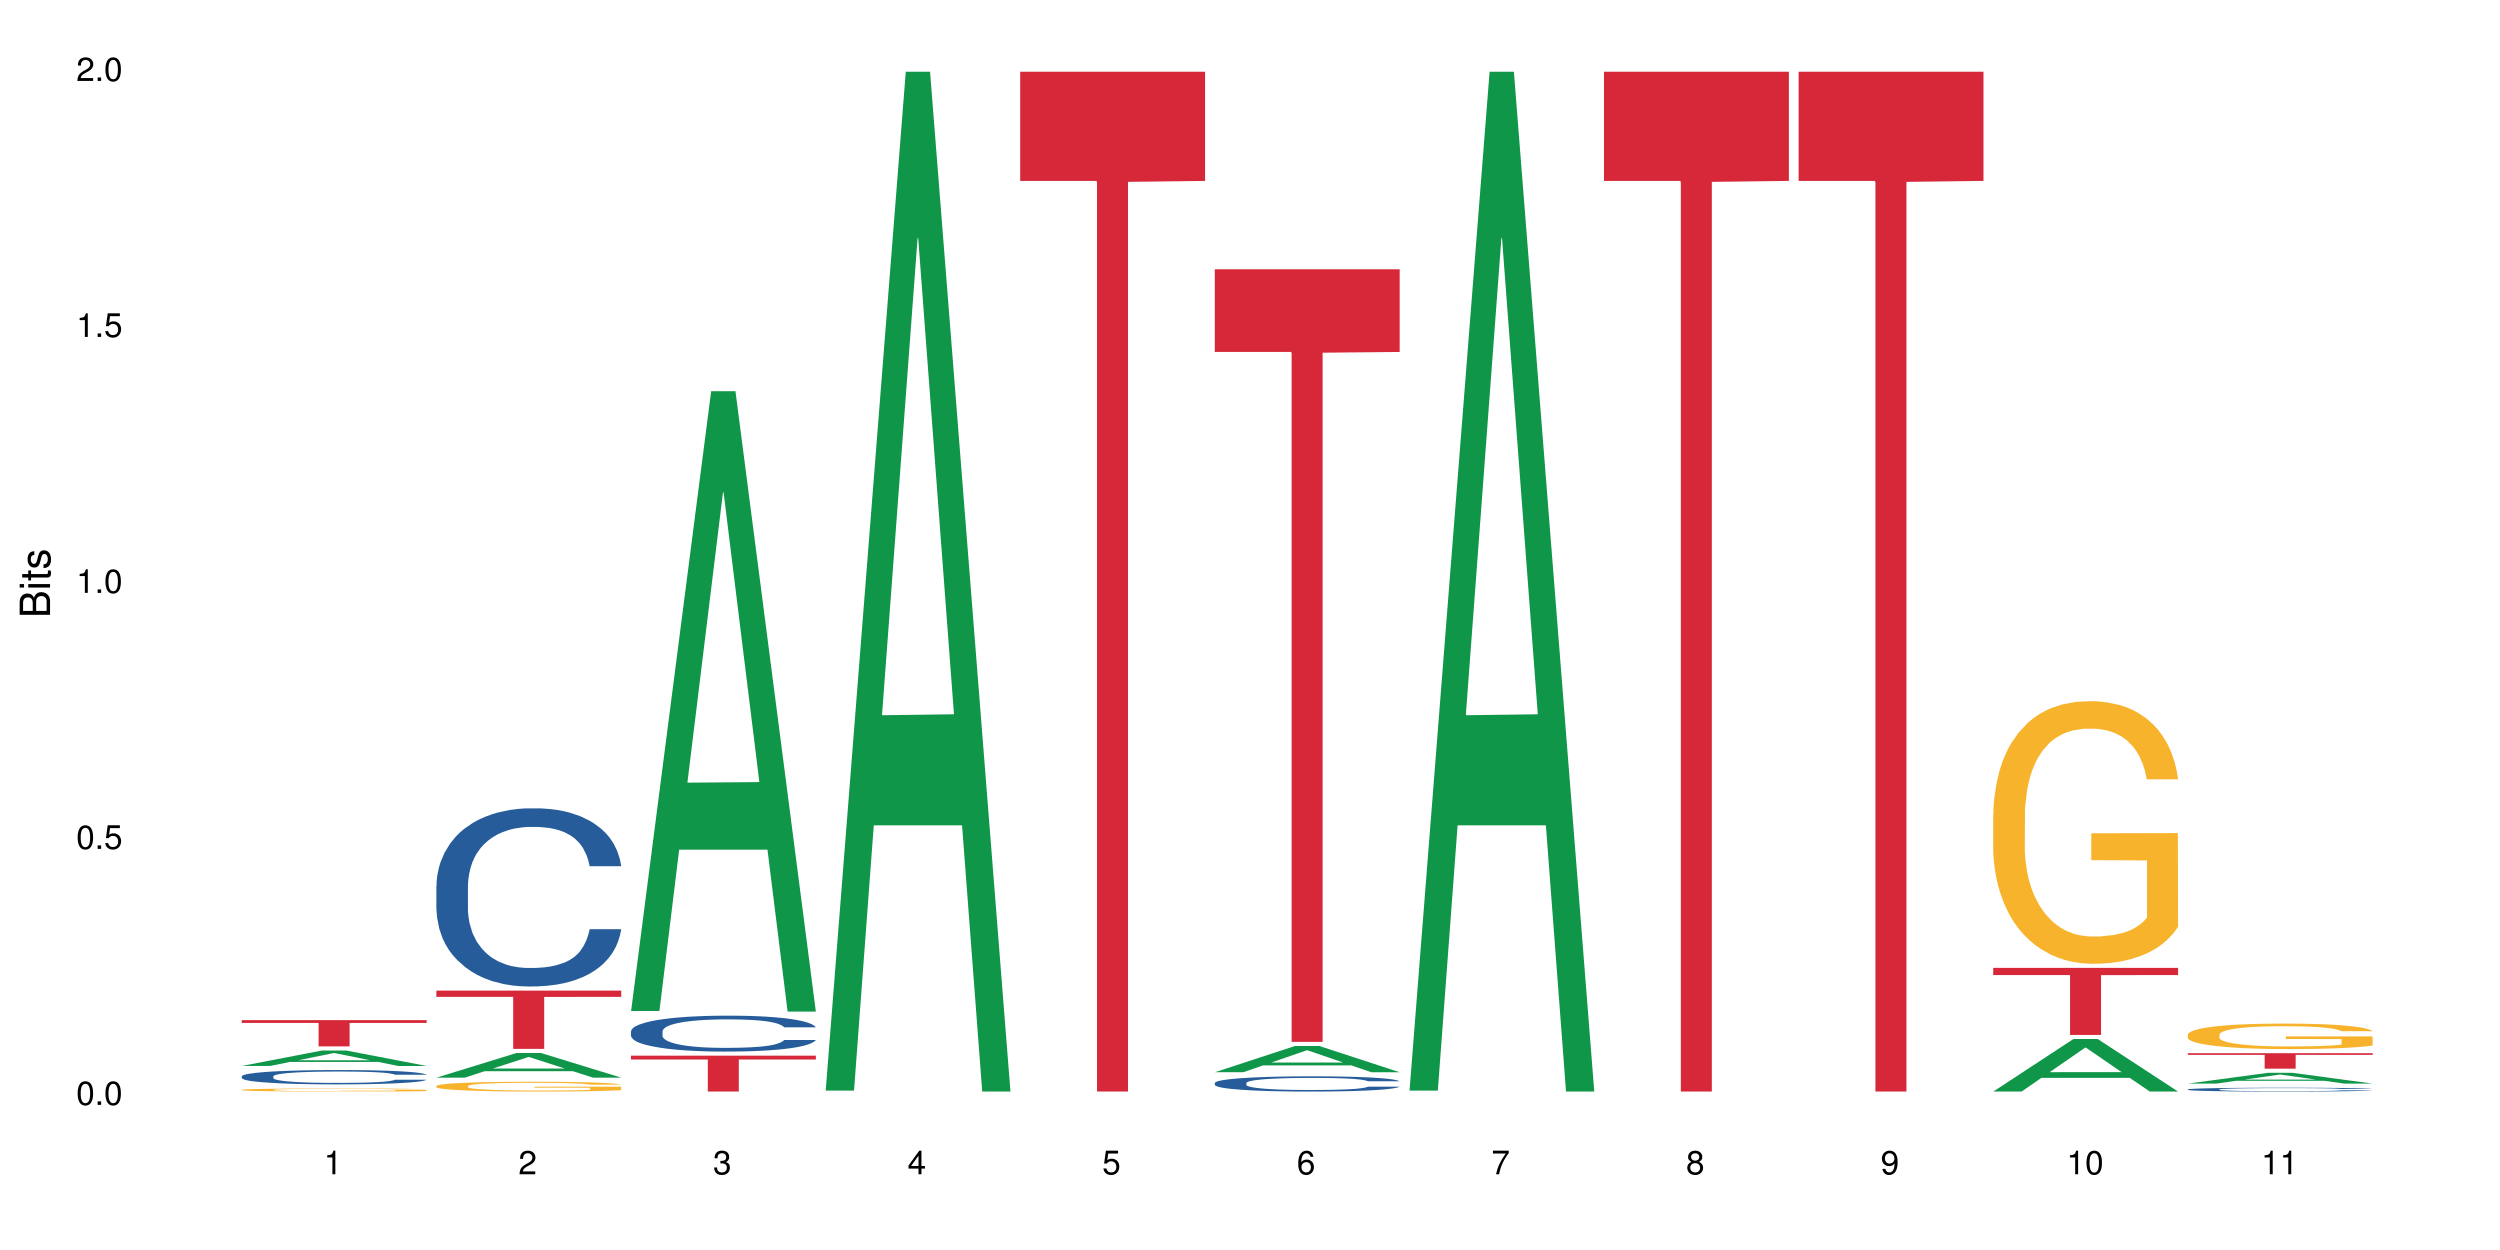 <?xml version="1.0" encoding="UTF-8"?>
<svg xmlns="http://www.w3.org/2000/svg" xmlns:xlink="http://www.w3.org/1999/xlink" width="720pt" height="360pt" viewBox="0 0 720 360" version="1.1">
<defs>
<g>
<symbol overflow="visible" id="glyph0-0">
<path style="stroke:none;" d=""/>
</symbol>
<symbol overflow="visible" id="glyph0-1">
<path style="stroke:none;" d="M 2.641 -6.797 C 2 -6.797 1.422 -6.531 1.078 -6.047 C 0.641 -5.453 0.406 -4.547 0.406 -3.297 C 0.406 -1 1.188 0.219 2.641 0.219 C 4.078 0.219 4.859 -1 4.859 -3.234 C 4.859 -4.562 4.656 -5.438 4.203 -6.047 C 3.844 -6.531 3.281 -6.797 2.641 -6.797 Z M 2.641 -6.047 C 3.547 -6.047 4 -5.125 4 -3.312 C 4 -1.375 3.562 -0.484 2.625 -0.484 C 1.734 -0.484 1.281 -1.422 1.281 -3.281 C 1.281 -5.141 1.734 -6.047 2.641 -6.047 Z M 2.641 -6.047 "/>
</symbol>
<symbol overflow="visible" id="glyph0-2">
<path style="stroke:none;" d="M 1.828 -1 L 0.828 -1 L 0.828 0 L 1.828 0 Z M 1.828 -1 "/>
</symbol>
<symbol overflow="visible" id="glyph0-3">
<path style="stroke:none;" d="M 4.562 -6.797 L 1.062 -6.797 L 0.547 -3.094 L 1.328 -3.094 C 1.719 -3.562 2.047 -3.734 2.578 -3.734 C 3.484 -3.734 4.062 -3.109 4.062 -2.094 C 4.062 -1.125 3.484 -0.531 2.578 -0.531 C 1.828 -0.531 1.375 -0.906 1.188 -1.672 L 0.328 -1.672 C 0.453 -1.109 0.547 -0.844 0.75 -0.594 C 1.125 -0.078 1.828 0.219 2.594 0.219 C 3.969 0.219 4.922 -0.781 4.922 -2.219 C 4.922 -3.562 4.031 -4.484 2.719 -4.484 C 2.25 -4.484 1.859 -4.359 1.469 -4.062 L 1.734 -5.969 L 4.562 -5.969 Z M 4.562 -6.797 "/>
</symbol>
<symbol overflow="visible" id="glyph0-4">
<path style="stroke:none;" d="M 2.484 -4.844 L 2.484 0 L 3.328 0 L 3.328 -6.797 L 2.766 -6.797 C 2.469 -5.75 2.281 -5.609 0.984 -5.453 L 0.984 -4.844 Z M 2.484 -4.844 "/>
</symbol>
<symbol overflow="visible" id="glyph0-5">
<path style="stroke:none;" d="M 4.859 -0.828 L 1.281 -0.828 C 1.359 -1.391 1.672 -1.75 2.5 -2.234 L 3.469 -2.75 C 4.406 -3.266 4.906 -3.969 4.906 -4.812 C 4.906 -5.375 4.672 -5.906 4.266 -6.266 C 3.859 -6.625 3.375 -6.797 2.719 -6.797 C 1.859 -6.797 1.219 -6.5 0.844 -5.922 C 0.609 -5.562 0.5 -5.125 0.484 -4.438 L 1.328 -4.438 C 1.359 -4.906 1.406 -5.188 1.531 -5.406 C 1.75 -5.812 2.188 -6.062 2.703 -6.062 C 3.469 -6.062 4.031 -5.516 4.031 -4.781 C 4.031 -4.25 3.719 -3.797 3.125 -3.438 L 2.234 -2.938 C 0.812 -2.141 0.406 -1.5 0.328 0 L 4.859 0 Z M 4.859 -0.828 "/>
</symbol>
<symbol overflow="visible" id="glyph0-6">
<path style="stroke:none;" d="M 2.125 -3.125 L 2.578 -3.125 C 3.516 -3.125 3.984 -2.703 3.984 -1.891 C 3.984 -1.031 3.469 -0.531 2.578 -0.531 C 1.656 -0.531 1.203 -0.984 1.156 -1.969 L 0.312 -1.969 C 0.344 -1.422 0.438 -1.078 0.609 -0.766 C 0.953 -0.109 1.625 0.219 2.547 0.219 C 3.953 0.219 4.859 -0.609 4.859 -1.906 C 4.859 -2.766 4.516 -3.25 3.703 -3.516 C 4.344 -3.766 4.656 -4.25 4.656 -4.938 C 4.656 -6.109 3.875 -6.797 2.578 -6.797 C 1.203 -6.797 0.484 -6.047 0.453 -4.609 L 1.297 -4.609 C 1.312 -5.016 1.344 -5.25 1.453 -5.453 C 1.641 -5.828 2.062 -6.062 2.594 -6.062 C 3.344 -6.062 3.797 -5.625 3.797 -4.906 C 3.797 -4.422 3.609 -4.141 3.25 -3.984 C 3.016 -3.891 2.719 -3.844 2.125 -3.844 Z M 2.125 -3.125 "/>
</symbol>
<symbol overflow="visible" id="glyph0-7">
<path style="stroke:none;" d="M 3.141 -1.625 L 3.141 0 L 3.984 0 L 3.984 -1.625 L 4.984 -1.625 L 4.984 -2.391 L 3.984 -2.391 L 3.984 -6.797 L 3.359 -6.797 L 0.266 -2.516 L 0.266 -1.625 Z M 3.141 -2.391 L 1 -2.391 L 3.141 -5.359 Z M 3.141 -2.391 "/>
</symbol>
<symbol overflow="visible" id="glyph0-8">
<path style="stroke:none;" d="M 4.781 -5.031 C 4.609 -6.141 3.891 -6.797 2.844 -6.797 C 2.094 -6.797 1.422 -6.438 1.031 -5.828 C 0.609 -5.172 0.406 -4.344 0.406 -3.094 C 0.406 -1.953 0.578 -1.234 0.984 -0.625 C 1.359 -0.078 1.953 0.219 2.703 0.219 C 3.984 0.219 4.922 -0.734 4.922 -2.078 C 4.922 -3.344 4.062 -4.234 2.844 -4.234 C 2.172 -4.234 1.641 -3.969 1.281 -3.469 C 1.281 -5.125 1.828 -6.047 2.797 -6.047 C 3.391 -6.047 3.797 -5.672 3.938 -5.031 Z M 2.734 -3.484 C 3.547 -3.484 4.062 -2.922 4.062 -2 C 4.062 -1.156 3.484 -0.531 2.703 -0.531 C 1.922 -0.531 1.328 -1.188 1.328 -2.047 C 1.328 -2.891 1.906 -3.484 2.734 -3.484 Z M 2.734 -3.484 "/>
</symbol>
<symbol overflow="visible" id="glyph0-9">
<path style="stroke:none;" d="M 4.984 -6.797 L 0.438 -6.797 L 0.438 -5.969 L 4.109 -5.969 C 2.5 -3.656 1.828 -2.234 1.328 0 L 2.219 0 C 2.594 -2.172 3.453 -4.047 4.984 -6.094 Z M 4.984 -6.797 "/>
</symbol>
<symbol overflow="visible" id="glyph0-10">
<path style="stroke:none;" d="M 3.75 -3.578 C 4.453 -4 4.688 -4.344 4.688 -4.984 C 4.688 -6.047 3.844 -6.797 2.641 -6.797 C 1.438 -6.797 0.594 -6.047 0.594 -4.984 C 0.594 -4.359 0.828 -4.016 1.516 -3.578 C 0.734 -3.203 0.359 -2.641 0.359 -1.891 C 0.359 -0.641 1.297 0.219 2.641 0.219 C 3.984 0.219 4.922 -0.641 4.922 -1.875 C 4.922 -2.641 4.531 -3.203 3.75 -3.578 Z M 2.641 -6.047 C 3.359 -6.047 3.812 -5.625 3.812 -4.969 C 3.812 -4.344 3.344 -3.922 2.641 -3.922 C 1.922 -3.922 1.453 -4.344 1.453 -4.984 C 1.453 -5.625 1.922 -6.047 2.641 -6.047 Z M 2.641 -3.203 C 3.484 -3.203 4.062 -2.672 4.062 -1.875 C 4.062 -1.062 3.484 -0.531 2.625 -0.531 C 1.797 -0.531 1.219 -1.078 1.219 -1.875 C 1.219 -2.672 1.797 -3.203 2.641 -3.203 Z M 2.641 -3.203 "/>
</symbol>
<symbol overflow="visible" id="glyph0-11">
<path style="stroke:none;" d="M 0.516 -1.547 C 0.672 -0.438 1.406 0.219 2.438 0.219 C 3.188 0.219 3.859 -0.141 4.266 -0.75 C 4.688 -1.406 4.891 -2.25 4.891 -3.484 C 4.891 -4.625 4.703 -5.359 4.312 -5.953 C 3.938 -6.5 3.344 -6.797 2.594 -6.797 C 1.297 -6.797 0.359 -5.844 0.359 -4.516 C 0.359 -3.25 1.234 -2.344 2.453 -2.344 C 3.094 -2.344 3.562 -2.578 4.016 -3.109 C 4 -1.453 3.469 -0.531 2.5 -0.531 C 1.906 -0.531 1.484 -0.906 1.359 -1.547 Z M 2.578 -6.062 C 3.375 -6.062 3.969 -5.406 3.969 -4.531 C 3.969 -3.688 3.375 -3.094 2.547 -3.094 C 1.734 -3.094 1.234 -3.672 1.234 -4.578 C 1.234 -5.438 1.797 -6.062 2.578 -6.062 Z M 2.578 -6.062 "/>
</symbol>
<symbol overflow="visible" id="glyph1-0">
<path style="stroke:none;" d=""/>
</symbol>
<symbol overflow="visible" id="glyph1-1">
<path style="stroke:none;" d="M 0 -0.953 L 0 -4.891 C 0 -5.719 -0.234 -6.344 -0.734 -6.797 C -1.188 -7.234 -1.812 -7.469 -2.5 -7.469 C -3.547 -7.469 -4.188 -7 -4.625 -5.875 C -4.984 -6.672 -5.641 -7.094 -6.531 -7.094 C -7.156 -7.094 -7.734 -6.859 -8.141 -6.391 C -8.562 -5.938 -8.75 -5.344 -8.75 -4.5 L -8.75 -0.953 Z M -4.984 -2.062 L -7.766 -2.062 L -7.766 -4.219 C -7.766 -4.844 -7.688 -5.203 -7.453 -5.5 C -7.219 -5.812 -6.859 -5.969 -6.375 -5.969 C -5.906 -5.969 -5.531 -5.812 -5.297 -5.5 C -5.062 -5.203 -4.984 -4.844 -4.984 -4.219 Z M -0.984 -2.062 L -4 -2.062 L -4 -4.781 C -4 -5.328 -3.859 -5.688 -3.578 -5.953 C -3.297 -6.219 -2.922 -6.359 -2.484 -6.359 C -2.062 -6.359 -1.688 -6.219 -1.406 -5.953 C -1.109 -5.688 -0.984 -5.328 -0.984 -4.781 Z M -0.984 -2.062 "/>
</symbol>
<symbol overflow="visible" id="glyph1-2">
<path style="stroke:none;" d="M -6.281 -1.797 L -6.281 -0.797 L 0 -0.797 L 0 -1.797 Z M -8.75 -1.797 L -8.75 -0.797 L -7.484 -0.797 L -7.484 -1.797 Z M -8.75 -1.797 "/>
</symbol>
<symbol overflow="visible" id="glyph1-3">
<path style="stroke:none;" d="M -6.281 -3.047 L -6.281 -2.016 L -8.016 -2.016 L -8.016 -1.016 L -6.281 -1.016 L -6.281 -0.172 L -5.469 -0.172 L -5.469 -1.016 L -0.719 -1.016 C -0.078 -1.016 0.281 -1.453 0.281 -2.234 C 0.281 -2.469 0.25 -2.719 0.188 -3.047 L -0.641 -3.047 C -0.609 -2.922 -0.594 -2.766 -0.594 -2.562 C -0.594 -2.141 -0.719 -2.016 -1.156 -2.016 L -5.469 -2.016 L -5.469 -3.047 Z M -6.281 -3.047 "/>
</symbol>
<symbol overflow="visible" id="glyph1-4">
<path style="stroke:none;" d="M -4.531 -5.25 C -5.766 -5.25 -6.469 -4.422 -6.469 -2.969 C -6.469 -1.516 -5.719 -0.562 -4.547 -0.562 C -3.562 -0.562 -3.094 -1.062 -2.734 -2.562 L -2.516 -3.484 C -2.344 -4.188 -2.094 -4.469 -1.625 -4.469 C -1.047 -4.469 -0.641 -3.875 -0.641 -3 C -0.641 -2.453 -0.797 -2 -1.062 -1.75 C -1.25 -1.594 -1.422 -1.531 -1.875 -1.469 L -1.875 -0.406 C -0.422 -0.453 0.281 -1.266 0.281 -2.922 C 0.281 -4.5 -0.5 -5.516 -1.719 -5.516 C -2.656 -5.516 -3.172 -4.984 -3.469 -3.734 L -3.703 -2.766 C -3.891 -1.953 -4.156 -1.609 -4.594 -1.609 C -5.172 -1.609 -5.547 -2.125 -5.547 -2.938 C -5.547 -3.75 -5.203 -4.172 -4.531 -4.203 Z M -4.531 -5.25 "/>
</symbol>
</g>
</defs>
<g id="surface116980">
<rect x="0" y="0" width="720" height="360" style="fill:rgb(100%,100%,100%);fill-opacity:1;stroke:none;"/>
<path style=" stroke:none;fill-rule:nonzero;fill:rgb(6.275%,58.824%,28.235%);fill-opacity:1;" d="M 69.629 306.996 L 69.688 306.988 L 92.723 302.551 L 99.723 302.551 L 122.875 307 L 114.738 307 L 108.938 305.836 L 83.508 305.836 L 77.82 306.996 L 69.629 306.996 L 85.957 305.355 L 106.605 305.352 L 96.309 303.277 L 96.195 303.273 L 96.082 303.285 L 85.898 305.352 L 85.957 305.355 Z M 69.629 306.996 "/>
<path style=" stroke:none;fill-rule:nonzero;fill:rgb(14.51%,36.078%,60%);fill-opacity:1;" d="M 69.629 309.973 L 69.695 309.969 L 69.695 309.879 L 69.891 309.734 L 70.344 309.555 L 70.797 309.43 L 71.969 309.207 L 73.59 308.992 L 75.277 308.828 L 76.512 308.727 L 77.617 308.652 L 80.148 308.512 L 81.773 308.441 L 83.523 308.379 L 85.668 308.312 L 87.227 308.277 L 90.73 308.215 L 93.328 308.188 L 95.344 308.18 L 99.691 308.18 L 102.289 308.191 L 104.172 308.211 L 106.25 308.242 L 108.004 308.277 L 111.055 308.359 L 113.781 308.465 L 115.016 308.523 L 116.965 308.641 L 118.457 308.754 L 119.496 308.852 L 120.664 308.992 L 121.703 309.16 L 122.484 309.355 L 122.875 309.516 L 113.781 309.516 L 113.328 309.363 L 112.809 309.25 L 111.836 309.094 L 110.859 308.984 L 109.496 308.875 L 108.266 308.805 L 106.574 308.73 L 105.082 308.688 L 103.523 308.652 L 102.031 308.629 L 99.172 308.609 L 95.863 308.609 L 94.629 308.613 L 92.098 308.645 L 90.73 308.672 L 88.785 308.723 L 87.422 308.773 L 85.797 308.848 L 84.695 308.914 L 83.328 309.012 L 82.355 309.098 L 81.254 309.223 L 80.602 309.316 L 80.02 309.422 L 79.5 309.547 L 79.109 309.68 L 78.852 309.816 L 78.719 309.953 L 78.719 310.535 L 78.852 310.672 L 79.176 310.832 L 80.02 311.062 L 81.254 311.262 L 82.68 311.418 L 84.043 311.531 L 84.824 311.586 L 85.863 311.645 L 87.484 311.719 L 89.824 311.797 L 91.188 311.824 L 93.266 311.855 L 95.406 311.871 L 98.266 311.871 L 100.797 311.855 L 102.484 311.836 L 104.238 311.809 L 106.641 311.742 L 108.133 311.684 L 109.434 311.609 L 110.406 311.539 L 111.055 311.48 L 112.031 311.363 L 112.809 311.234 L 113.395 311.102 L 113.781 310.973 L 122.875 310.973 L 122.484 311.125 L 121.898 311.273 L 121.316 311.383 L 120.406 311.512 L 119.367 311.629 L 117.875 311.762 L 116.641 311.848 L 115.016 311.941 L 113.523 312.016 L 111.898 312.078 L 109.496 312.152 L 107.938 312.191 L 106.25 312.227 L 104.238 312.254 L 101.707 312.281 L 98.977 312.297 L 96.445 312.301 L 93.719 312.293 L 91.707 312.277 L 89.043 312.242 L 85.73 312.176 L 83.328 312.105 L 81.445 312.031 L 79.824 311.957 L 78.004 311.855 L 75.668 311.691 L 74.238 311.562 L 73.266 311.457 L 72.16 311.309 L 71.383 311.176 L 70.473 310.965 L 69.824 310.699 L 69.629 310.492 Z M 69.629 309.973 "/>
<path style=" stroke:none;fill-rule:nonzero;fill:rgb(96.863%,70.196%,16.863%);fill-opacity:1;" d="M 69.629 313.863 L 69.695 313.859 L 69.695 313.844 L 69.953 313.809 L 70.602 313.758 L 71.449 313.715 L 72.355 313.684 L 72.941 313.668 L 73.914 313.641 L 74.758 313.625 L 76.902 313.586 L 79.629 313.555 L 81.121 313.539 L 82.809 313.523 L 85.215 313.508 L 86.316 313.504 L 89.691 313.492 L 93.523 313.484 L 97.746 313.48 L 99.691 313.48 L 102.355 313.484 L 105.992 313.492 L 108.07 313.5 L 109.691 313.508 L 111.379 313.52 L 113.457 313.535 L 115.406 313.555 L 116.965 313.574 L 118.523 313.602 L 119.82 313.625 L 120.926 313.652 L 121.898 313.688 L 122.484 313.719 L 122.875 313.746 L 113.848 313.746 L 113.328 313.719 L 112.742 313.695 L 111.77 313.668 L 110.797 313.648 L 109.82 313.633 L 108.004 313.613 L 106.445 313.598 L 104.496 313.586 L 102.613 313.582 L 100.473 313.574 L 95.73 313.574 L 92.613 313.578 L 90.797 313.586 L 89.5 313.594 L 87.68 313.605 L 86.578 313.613 L 85.926 313.621 L 83.98 313.645 L 82.68 313.668 L 81.965 313.684 L 81.059 313.707 L 80.406 313.73 L 79.695 313.762 L 79.305 313.789 L 78.785 313.844 L 78.719 313.988 L 78.914 314.02 L 79.305 314.055 L 79.824 314.082 L 80.602 314.113 L 81.383 314.137 L 82.746 314.168 L 83.914 314.191 L 84.824 314.203 L 86.578 314.227 L 87.289 314.234 L 88.98 314.246 L 90.73 314.258 L 92.875 314.27 L 94.5 314.273 L 97.094 314.277 L 100.406 314.277 L 104.305 314.273 L 106.77 314.266 L 108.457 314.262 L 109.562 314.254 L 110.926 314.246 L 111.898 314.238 L 112.809 314.227 L 113.914 314.215 L 113.914 314.02 L 97.875 314.02 L 97.875 313.93 L 122.809 313.926 L 122.875 314.246 L 121.512 314.266 L 119.82 314.289 L 118.199 314.305 L 116.512 314.32 L 114.109 314.336 L 112.16 314.344 L 109.172 314.355 L 106.445 314.363 L 103.59 314.367 L 101.055 314.371 L 98.07 314.371 L 95.406 314.367 L 92.551 314.363 L 90.277 314.359 L 88.199 314.348 L 86.121 314.34 L 83.523 314.32 L 81.836 314.309 L 80.082 314.289 L 78.332 314.27 L 76.773 314.25 L 74.695 314.211 L 73.59 314.188 L 72.551 314.16 L 71.773 314.137 L 71.059 314.105 L 70.539 314.078 L 70.02 314.043 L 69.758 314.012 L 69.629 313.988 Z M 69.629 313.863 "/>
<path style=" stroke:none;fill-rule:nonzero;fill:rgb(83.922%,15.686%,22.353%);fill-opacity:1;" d="M 69.629 293.797 L 122.875 293.797 L 122.875 294.609 L 100.684 294.613 L 100.684 301.371 L 91.754 301.371 L 91.754 294.621 L 91.625 294.609 L 69.629 294.609 Z M 69.629 293.797 "/>
<path style=" stroke:none;fill-rule:nonzero;fill:rgb(6.275%,58.824%,28.235%);fill-opacity:1;" d="M 125.676 310.359 L 125.734 310.352 L 148.77 303.258 L 155.77 303.258 L 178.918 310.363 L 170.785 310.363 L 164.984 308.508 L 139.555 308.508 L 133.867 310.359 L 125.676 310.359 L 142 307.742 L 162.652 307.734 L 152.355 304.418 L 152.242 304.41 L 152.129 304.434 L 141.945 307.734 L 142 307.742 Z M 125.676 310.359 "/>
<path style=" stroke:none;fill-rule:nonzero;fill:rgb(14.51%,36.078%,60%);fill-opacity:1;" d="M 125.676 255.137 L 125.742 255.09 L 125.742 253.965 L 125.934 252.184 L 126.391 249.93 L 126.844 248.383 L 128.012 245.617 L 129.637 242.941 L 131.324 240.879 L 132.559 239.66 L 133.664 238.723 L 136.195 236.988 L 137.816 236.094 L 139.57 235.297 L 141.715 234.5 L 143.273 234.031 L 146.777 233.281 L 149.375 232.953 L 151.391 232.812 L 155.738 232.812 L 158.336 233 L 160.219 233.234 L 162.297 233.609 L 164.051 234.031 L 167.102 235.062 L 169.828 236.379 L 171.062 237.129 L 173.012 238.582 L 174.504 239.988 L 175.543 241.207 L 176.711 242.941 L 177.75 245.055 L 178.531 247.445 L 178.918 249.461 L 169.828 249.461 L 169.375 247.586 L 168.855 246.133 L 167.883 244.211 L 166.906 242.848 L 165.543 241.488 L 164.309 240.598 L 162.621 239.707 L 161.129 239.145 L 159.57 238.723 L 158.078 238.441 L 155.219 238.16 L 151.906 238.16 L 150.676 238.254 L 148.141 238.629 L 146.777 238.957 L 144.832 239.613 L 143.469 240.223 L 141.844 241.16 L 140.738 241.957 L 139.375 243.176 L 138.402 244.258 L 137.297 245.805 L 136.648 246.977 L 136.066 248.289 L 135.547 249.836 L 135.156 251.48 L 134.895 253.215 L 134.766 254.902 L 134.766 262.172 L 134.895 263.859 L 135.219 265.832 L 136.066 268.691 L 137.297 271.176 L 138.727 273.148 L 140.09 274.555 L 140.871 275.211 L 141.91 275.961 L 143.531 276.898 L 145.871 277.836 L 147.234 278.211 L 149.312 278.586 L 151.453 278.773 L 154.312 278.773 L 156.844 278.586 L 158.531 278.352 L 160.285 277.977 L 162.688 277.18 L 164.18 276.43 L 165.48 275.539 L 166.453 274.648 L 167.102 273.898 L 168.074 272.441 L 168.855 270.848 L 169.441 269.207 L 169.828 267.613 L 178.918 267.613 L 178.531 269.488 L 177.945 271.316 L 177.363 272.676 L 176.453 274.32 L 175.414 275.773 L 173.922 277.414 L 172.688 278.492 L 171.062 279.664 L 169.57 280.559 L 167.945 281.355 L 165.543 282.293 L 163.984 282.762 L 162.297 283.184 L 160.285 283.559 L 157.754 283.887 L 155.023 284.074 L 152.492 284.121 L 149.766 284.027 L 147.754 283.84 L 145.09 283.418 L 141.777 282.574 L 139.375 281.684 L 137.492 280.793 L 135.871 279.852 L 134.051 278.586 L 131.715 276.523 L 130.285 274.93 L 129.312 273.617 L 128.207 271.785 L 127.43 270.145 L 126.52 267.52 L 125.871 264.188 L 125.676 261.609 Z M 125.676 255.137 "/>
<path style=" stroke:none;fill-rule:nonzero;fill:rgb(96.863%,70.196%,16.863%);fill-opacity:1;" d="M 125.676 312.754 L 125.742 312.754 L 125.742 312.699 L 126 312.586 L 126.648 312.426 L 127.492 312.293 L 128.402 312.191 L 128.988 312.137 L 129.961 312.059 L 130.805 312 L 132.949 311.887 L 135.676 311.777 L 137.168 311.73 L 138.855 311.688 L 141.258 311.637 L 142.363 311.621 L 145.738 311.578 L 149.57 311.551 L 153.793 311.543 L 155.738 311.547 L 158.402 311.559 L 162.039 311.586 L 164.117 311.613 L 165.738 311.637 L 167.426 311.672 L 169.504 311.723 L 171.453 311.785 L 173.012 311.848 L 174.57 311.926 L 175.867 312.008 L 176.973 312.098 L 177.945 312.207 L 178.531 312.297 L 178.918 312.387 L 169.895 312.387 L 169.375 312.297 L 168.789 312.227 L 167.816 312.141 L 166.844 312.078 L 165.867 312.031 L 164.051 311.961 L 162.492 311.922 L 160.543 311.887 L 158.66 311.863 L 156.52 311.848 L 155.219 311.84 L 151.777 311.84 L 148.66 311.859 L 146.844 311.879 L 145.543 311.902 L 143.727 311.938 L 142.621 311.969 L 141.973 311.992 L 140.027 312.07 L 138.727 312.145 L 138.012 312.191 L 137.105 312.27 L 136.453 312.34 L 135.738 312.441 L 135.352 312.52 L 134.832 312.695 L 134.766 313.16 L 134.961 313.258 L 135.352 313.363 L 135.871 313.457 L 136.648 313.555 L 137.43 313.629 L 138.793 313.73 L 139.961 313.797 L 140.871 313.84 L 142.621 313.91 L 143.336 313.934 L 145.023 313.98 L 146.777 314.016 L 148.922 314.047 L 150.543 314.062 L 153.141 314.078 L 156.453 314.078 L 160.348 314.062 L 162.816 314.039 L 164.504 314.02 L 165.609 314 L 166.973 313.973 L 167.945 313.949 L 168.855 313.918 L 169.961 313.875 L 169.961 313.258 L 153.922 313.254 L 153.922 312.965 L 178.855 312.965 L 178.918 313.973 L 177.555 314.043 L 175.867 314.109 L 174.246 314.16 L 172.555 314.207 L 170.152 314.254 L 168.207 314.285 L 165.219 314.32 L 162.492 314.344 L 159.637 314.359 L 157.102 314.367 L 154.117 314.371 L 151.453 314.367 L 148.598 314.352 L 146.324 314.328 L 144.246 314.305 L 142.168 314.27 L 139.57 314.215 L 137.883 314.172 L 136.129 314.117 L 134.375 314.055 L 132.816 313.984 L 131.777 313.93 L 130.742 313.867 L 129.637 313.789 L 128.598 313.703 L 127.82 313.621 L 127.105 313.531 L 126.586 313.445 L 126.066 313.332 L 125.805 313.238 L 125.676 313.156 Z M 125.676 312.754 "/>
<path style=" stroke:none;fill-rule:nonzero;fill:rgb(83.922%,15.686%,22.353%);fill-opacity:1;" d="M 125.676 285.301 L 178.918 285.301 L 178.918 287.098 L 156.73 287.113 L 156.73 302.078 L 147.801 302.078 L 147.801 287.129 L 147.672 287.098 L 125.676 287.098 Z M 125.676 285.301 "/>
<path style=" stroke:none;fill-rule:nonzero;fill:rgb(6.275%,58.824%,28.235%);fill-opacity:1;" d="M 181.723 291.172 L 181.777 291.004 L 204.816 112.664 L 211.812 112.664 L 234.965 291.34 L 226.832 291.34 L 221.031 244.699 L 195.602 244.699 L 189.914 291.172 L 181.723 291.172 L 198.047 225.406 L 218.695 225.238 L 208.402 141.855 L 208.289 141.688 L 208.172 142.191 L 197.992 225.238 L 198.047 225.406 Z M 181.723 291.172 "/>
<path style=" stroke:none;fill-rule:nonzero;fill:rgb(14.51%,36.078%,60%);fill-opacity:1;" d="M 181.723 297.016 L 181.785 297.008 L 181.785 296.777 L 181.98 296.422 L 182.438 295.965 L 182.891 295.656 L 184.059 295.098 L 185.684 294.559 L 187.371 294.145 L 188.605 293.898 L 189.707 293.707 L 192.242 293.359 L 193.863 293.18 L 195.617 293.02 L 197.762 292.859 L 199.32 292.766 L 202.824 292.613 L 205.422 292.547 L 207.434 292.52 L 211.785 292.52 L 214.383 292.555 L 216.266 292.602 L 218.344 292.68 L 220.098 292.766 L 223.148 292.973 L 225.875 293.234 L 227.109 293.387 L 229.059 293.68 L 230.551 293.965 L 231.59 294.211 L 232.758 294.559 L 233.797 294.984 L 234.578 295.465 L 234.965 295.871 L 225.875 295.871 L 225.422 295.496 L 224.902 295.203 L 223.926 294.812 L 222.953 294.539 L 221.59 294.266 L 220.355 294.086 L 218.668 293.906 L 217.176 293.793 L 215.617 293.707 L 214.121 293.652 L 211.266 293.594 L 207.953 293.594 L 206.723 293.613 L 204.188 293.691 L 202.824 293.754 L 200.875 293.887 L 199.512 294.012 L 197.891 294.199 L 196.785 294.359 L 195.422 294.605 L 194.449 294.824 L 193.344 295.137 L 192.695 295.371 L 192.109 295.637 L 191.59 295.949 L 191.203 296.277 L 190.941 296.629 L 190.812 296.969 L 190.812 298.434 L 190.941 298.773 L 191.266 299.168 L 192.109 299.746 L 193.344 300.246 L 194.773 300.645 L 196.137 300.926 L 196.918 301.059 L 197.953 301.211 L 199.578 301.398 L 201.914 301.59 L 203.281 301.664 L 205.355 301.738 L 207.5 301.777 L 210.355 301.777 L 212.891 301.738 L 214.578 301.691 L 216.332 301.617 L 218.734 301.457 L 220.227 301.305 L 221.523 301.125 L 222.5 300.945 L 223.148 300.793 L 224.121 300.5 L 224.902 300.18 L 225.484 299.852 L 225.875 299.527 L 234.965 299.527 L 234.578 299.906 L 233.992 300.273 L 233.406 300.551 L 232.5 300.879 L 231.461 301.172 L 229.965 301.504 L 228.734 301.723 L 227.109 301.957 L 225.617 302.137 L 223.992 302.297 L 221.59 302.484 L 220.031 302.582 L 218.344 302.664 L 216.332 302.742 L 213.797 302.809 L 211.07 302.844 L 208.539 302.855 L 205.812 302.836 L 203.801 302.797 L 201.137 302.711 L 197.824 302.543 L 195.422 302.363 L 193.539 302.184 L 191.918 301.996 L 190.098 301.738 L 187.762 301.324 L 186.332 301.004 L 185.359 300.738 L 184.254 300.371 L 183.477 300.039 L 182.566 299.512 L 181.918 298.84 L 181.723 298.32 Z M 181.723 297.016 "/>
<path style=" stroke:none;fill-rule:nonzero;fill:rgb(83.922%,15.686%,22.353%);fill-opacity:1;" d="M 181.723 304.035 L 234.965 304.035 L 234.965 305.141 L 212.777 305.148 L 212.777 314.371 L 203.848 314.371 L 203.848 305.16 L 203.719 305.141 L 181.723 305.141 Z M 181.723 304.035 "/>
<path style=" stroke:none;fill-rule:nonzero;fill:rgb(6.275%,58.824%,28.235%);fill-opacity:1;" d="M 237.77 314.094 L 237.824 313.82 L 260.863 20.664 L 267.859 20.664 L 291.012 314.371 L 282.879 314.371 L 277.074 237.703 L 251.648 237.703 L 245.961 314.094 L 237.77 314.094 L 254.094 205.988 L 274.742 205.711 L 264.449 68.648 L 264.332 68.375 L 264.219 69.199 L 254.039 205.711 L 254.094 205.988 Z M 237.77 314.094 "/>
<path style=" stroke:none;fill-rule:nonzero;fill:rgb(83.922%,15.686%,22.353%);fill-opacity:1;" d="M 293.816 20.664 L 347.059 20.664 L 347.059 52.102 L 324.867 52.379 L 324.867 314.371 L 315.941 314.371 L 315.941 52.652 L 315.812 52.102 L 293.816 52.102 Z M 293.816 20.664 "/>
<path style=" stroke:none;fill-rule:nonzero;fill:rgb(6.275%,58.824%,28.235%);fill-opacity:1;" d="M 349.859 308.801 L 349.918 308.793 L 372.957 301.246 L 379.953 301.246 L 403.105 308.809 L 394.973 308.809 L 389.168 306.836 L 363.742 306.836 L 358.051 308.801 L 349.859 308.801 L 366.188 306.016 L 386.836 306.012 L 376.539 302.48 L 376.426 302.473 L 376.312 302.496 L 366.129 306.012 L 366.188 306.016 Z M 349.859 308.801 "/>
<path style=" stroke:none;fill-rule:nonzero;fill:rgb(14.51%,36.078%,60%);fill-opacity:1;" d="M 349.859 311.895 L 349.926 311.891 L 349.926 311.793 L 350.121 311.641 L 350.574 311.449 L 351.031 311.316 L 352.199 311.082 L 353.82 310.852 L 355.512 310.676 L 356.742 310.574 L 357.848 310.492 L 360.379 310.344 L 362.004 310.27 L 363.758 310.199 L 365.898 310.133 L 367.457 310.09 L 370.965 310.027 L 373.562 310 L 375.574 309.988 L 379.926 309.988 L 382.523 310.004 L 384.406 310.023 L 386.484 310.055 L 388.234 310.09 L 391.289 310.18 L 394.016 310.293 L 395.25 310.355 L 397.195 310.48 L 398.691 310.602 L 399.73 310.703 L 400.898 310.852 L 401.938 311.031 L 402.715 311.238 L 403.105 311.41 L 394.016 311.41 L 393.559 311.25 L 393.039 311.125 L 392.066 310.961 L 391.094 310.844 L 389.73 310.73 L 388.496 310.652 L 386.809 310.578 L 385.312 310.527 L 383.754 310.492 L 382.262 310.469 L 379.406 310.445 L 376.094 310.445 L 374.859 310.453 L 372.328 310.484 L 370.965 310.512 L 369.016 310.57 L 367.652 310.621 L 366.027 310.699 L 364.926 310.77 L 363.562 310.871 L 362.586 310.965 L 361.484 311.098 L 360.836 311.199 L 360.25 311.309 L 359.73 311.441 L 359.34 311.582 L 359.082 311.73 L 358.953 311.875 L 358.953 312.496 L 359.082 312.641 L 359.406 312.809 L 360.25 313.051 L 361.484 313.266 L 362.914 313.434 L 364.277 313.555 L 365.055 313.609 L 366.094 313.672 L 367.719 313.754 L 370.055 313.832 L 371.418 313.867 L 373.496 313.898 L 375.641 313.914 L 378.496 313.914 L 381.027 313.898 L 382.715 313.879 L 384.469 313.848 L 386.871 313.777 L 388.367 313.715 L 389.664 313.637 L 390.637 313.562 L 391.289 313.496 L 392.262 313.371 L 393.039 313.238 L 393.625 313.098 L 394.016 312.961 L 403.105 312.961 L 402.715 313.121 L 402.133 313.277 L 401.547 313.395 L 400.637 313.535 L 399.598 313.656 L 398.105 313.797 L 396.871 313.891 L 395.25 313.988 L 393.754 314.066 L 392.133 314.133 L 389.73 314.215 L 388.172 314.254 L 386.484 314.289 L 384.469 314.324 L 381.938 314.352 L 379.211 314.367 L 376.68 314.371 L 373.949 314.363 L 371.938 314.348 L 369.277 314.312 L 365.965 314.238 L 363.562 314.164 L 361.68 314.086 L 360.055 314.008 L 358.238 313.898 L 355.898 313.723 L 354.473 313.586 L 353.496 313.473 L 352.395 313.316 L 351.613 313.176 L 350.707 312.953 L 350.055 312.668 L 349.859 312.449 Z M 349.859 311.895 "/>
<path style=" stroke:none;fill-rule:nonzero;fill:rgb(83.922%,15.686%,22.353%);fill-opacity:1;" d="M 349.859 77.543 L 403.105 77.543 L 403.105 101.363 L 380.914 101.574 L 380.914 300.066 L 371.988 300.066 L 371.988 101.781 L 371.859 101.363 L 349.859 101.363 Z M 349.859 77.543 "/>
<path style=" stroke:none;fill-rule:nonzero;fill:rgb(6.275%,58.824%,28.235%);fill-opacity:1;" d="M 405.906 314.094 L 405.965 313.82 L 429.004 20.664 L 436 20.664 L 459.152 314.371 L 451.016 314.371 L 445.215 237.703 L 419.789 237.703 L 414.098 314.094 L 405.906 314.094 L 422.234 205.988 L 442.883 205.711 L 432.586 68.648 L 432.473 68.375 L 432.359 69.199 L 422.176 205.711 L 422.234 205.988 Z M 405.906 314.094 "/>
<path style=" stroke:none;fill-rule:nonzero;fill:rgb(83.922%,15.686%,22.353%);fill-opacity:1;" d="M 461.953 20.664 L 515.199 20.664 L 515.199 52.102 L 493.008 52.379 L 493.008 314.371 L 484.078 314.371 L 484.078 52.652 L 483.949 52.102 L 461.953 52.102 Z M 461.953 20.664 "/>
<path style=" stroke:none;fill-rule:nonzero;fill:rgb(83.922%,15.686%,22.353%);fill-opacity:1;" d="M 518 20.664 L 571.246 20.664 L 571.246 52.102 L 549.055 52.379 L 549.055 314.371 L 540.125 314.371 L 540.125 52.652 L 539.996 52.102 L 518 52.102 Z M 518 20.664 "/>
<path style=" stroke:none;fill-rule:nonzero;fill:rgb(6.275%,58.824%,28.235%);fill-opacity:1;" d="M 574.047 314.355 L 574.102 314.344 L 597.141 299.238 L 604.137 299.238 L 627.289 314.371 L 619.156 314.371 L 613.355 310.422 L 587.926 310.422 L 582.238 314.355 L 574.047 314.355 L 590.371 308.785 L 611.023 308.773 L 600.727 301.711 L 600.613 301.695 L 600.496 301.738 L 590.316 308.773 L 590.371 308.785 Z M 574.047 314.355 "/>
<path style=" stroke:none;fill-rule:nonzero;fill:rgb(96.863%,70.196%,16.863%);fill-opacity:1;" d="M 574.047 234.328 L 574.113 234.262 L 574.113 232.879 L 574.371 229.77 L 575.02 225.488 L 575.863 221.965 L 576.773 219.199 L 577.359 217.75 L 578.332 215.68 L 579.176 214.156 L 581.32 211.051 L 584.047 208.148 L 585.539 206.906 L 587.227 205.73 L 589.629 204.418 L 590.734 203.934 L 594.109 202.828 L 597.941 202.137 L 602.16 201.93 L 604.109 202 L 606.773 202.277 L 610.41 203.035 L 612.484 203.727 L 614.109 204.418 L 615.797 205.316 L 617.875 206.699 L 619.824 208.355 L 621.383 210.012 L 622.941 212.086 L 624.238 214.297 L 625.344 216.715 L 626.316 219.613 L 626.902 222.031 L 627.289 224.449 L 618.266 224.449 L 617.746 222.031 L 617.16 220.168 L 616.188 217.887 L 615.215 216.23 L 614.238 214.918 L 612.422 213.121 L 610.863 212.016 L 608.914 211.051 L 607.031 210.43 L 604.891 210.012 L 603.59 209.875 L 600.148 209.875 L 597.031 210.359 L 595.215 210.91 L 593.914 211.465 L 592.098 212.5 L 590.992 213.328 L 590.344 213.883 L 588.398 216.023 L 587.098 217.957 L 586.383 219.27 L 585.477 221.344 L 584.824 223.207 L 584.109 225.969 L 583.723 228.043 L 583.203 232.738 L 583.137 245.176 L 583.332 247.801 L 583.723 250.633 L 584.242 253.117 L 585.02 255.742 L 585.801 257.746 L 587.164 260.441 L 588.332 262.238 L 589.242 263.41 L 590.992 265.277 L 591.707 265.898 L 593.395 267.141 L 595.148 268.109 L 597.293 268.938 L 598.914 269.352 L 601.512 269.699 L 604.824 269.699 L 608.719 269.281 L 611.188 268.73 L 612.875 268.176 L 613.98 267.695 L 615.344 266.934 L 616.316 266.242 L 617.227 265.484 L 618.332 264.309 L 618.332 247.801 L 602.293 247.73 L 602.293 239.992 L 627.227 239.926 L 627.289 266.934 L 625.926 268.801 L 624.238 270.594 L 622.617 271.977 L 620.926 273.152 L 618.523 274.465 L 616.578 275.293 L 613.59 276.262 L 610.863 276.883 L 608.008 277.297 L 605.473 277.504 L 602.488 277.574 L 599.824 277.434 L 596.969 277.02 L 594.695 276.469 L 592.617 275.777 L 590.539 274.879 L 587.941 273.426 L 586.254 272.254 L 584.5 270.801 L 582.746 269.074 L 581.188 267.211 L 580.148 265.762 L 579.109 264.102 L 578.008 262.031 L 576.969 259.68 L 576.188 257.539 L 575.477 255.121 L 574.957 252.844 L 574.438 249.734 L 574.176 247.246 L 574.047 245.105 Z M 574.047 234.328 "/>
<path style=" stroke:none;fill-rule:nonzero;fill:rgb(83.922%,15.686%,22.353%);fill-opacity:1;" d="M 574.047 278.754 L 627.289 278.754 L 627.289 280.82 L 605.102 280.836 L 605.102 298.059 L 596.172 298.059 L 596.172 280.855 L 596.043 280.82 L 574.047 280.82 Z M 574.047 278.754 "/>
<path style=" stroke:none;fill-rule:nonzero;fill:rgb(6.275%,58.824%,28.235%);fill-opacity:1;" d="M 630.094 312.082 L 630.148 312.078 L 653.188 308.965 L 660.184 308.965 L 683.336 312.082 L 675.203 312.082 L 669.398 311.27 L 643.973 311.27 L 638.285 312.082 L 630.094 312.082 L 646.418 310.934 L 667.066 310.93 L 656.773 309.477 L 656.656 309.473 L 656.543 309.48 L 646.363 310.93 L 646.418 310.934 Z M 630.094 312.082 "/>
<path style=" stroke:none;fill-rule:nonzero;fill:rgb(14.51%,36.078%,60%);fill-opacity:1;" d="M 630.094 313.746 L 630.156 313.742 L 630.156 313.719 L 630.352 313.68 L 630.809 313.633 L 631.262 313.598 L 632.43 313.539 L 634.055 313.48 L 635.742 313.438 L 636.977 313.41 L 638.078 313.391 L 640.613 313.352 L 642.234 313.332 L 643.988 313.316 L 646.133 313.301 L 647.691 313.289 L 651.195 313.273 L 653.793 313.266 L 655.805 313.262 L 660.156 313.262 L 662.754 313.266 L 664.637 313.273 L 666.715 313.281 L 668.469 313.289 L 671.52 313.312 L 674.246 313.34 L 675.48 313.355 L 677.43 313.387 L 678.922 313.418 L 679.961 313.445 L 681.129 313.48 L 682.168 313.527 L 682.949 313.578 L 683.336 313.621 L 674.246 313.621 L 673.793 313.582 L 673.273 313.551 L 672.297 313.508 L 671.324 313.48 L 669.961 313.449 L 668.727 313.43 L 667.039 313.41 L 665.547 313.398 L 663.988 313.391 L 662.492 313.383 L 659.637 313.379 L 655.09 313.379 L 652.559 313.387 L 651.195 313.395 L 649.246 313.41 L 647.883 313.422 L 646.262 313.441 L 645.156 313.461 L 643.793 313.488 L 642.82 313.512 L 641.715 313.543 L 641.066 313.57 L 640.48 313.598 L 639.961 313.629 L 639.574 313.664 L 639.312 313.703 L 639.184 313.738 L 639.184 313.898 L 639.312 313.934 L 639.637 313.977 L 640.48 314.039 L 641.715 314.09 L 643.145 314.133 L 644.508 314.164 L 645.285 314.18 L 646.324 314.195 L 647.949 314.215 L 650.285 314.234 L 651.648 314.242 L 653.727 314.25 L 655.871 314.254 L 658.727 314.254 L 661.262 314.25 L 662.949 314.246 L 664.703 314.238 L 667.105 314.223 L 668.598 314.203 L 669.895 314.184 L 670.871 314.168 L 671.52 314.148 L 672.492 314.117 L 673.273 314.086 L 673.855 314.047 L 674.246 314.016 L 683.336 314.016 L 682.949 314.055 L 682.363 314.094 L 681.777 314.125 L 680.871 314.16 L 679.832 314.191 L 678.336 314.227 L 677.105 314.25 L 675.48 314.273 L 673.988 314.293 L 672.363 314.312 L 669.961 314.332 L 668.402 314.34 L 666.715 314.352 L 664.703 314.359 L 662.168 314.367 L 659.441 314.371 L 656.91 314.371 L 654.184 314.367 L 652.168 314.363 L 649.508 314.355 L 646.195 314.336 L 643.793 314.316 L 641.91 314.297 L 640.289 314.277 L 638.469 314.25 L 636.133 314.207 L 634.703 314.172 L 633.73 314.145 L 632.625 314.105 L 631.848 314.07 L 630.938 314.012 L 630.289 313.941 L 630.094 313.883 Z M 630.094 313.746 "/>
<path style=" stroke:none;fill-rule:nonzero;fill:rgb(96.863%,70.196%,16.863%);fill-opacity:1;" d="M 630.094 297.938 L 630.156 297.934 L 630.156 297.797 L 630.418 297.496 L 631.066 297.078 L 631.91 296.738 L 632.82 296.469 L 633.406 296.328 L 634.379 296.129 L 635.223 295.98 L 637.367 295.676 L 640.094 295.395 L 641.586 295.273 L 643.273 295.16 L 645.676 295.035 L 646.781 294.988 L 650.156 294.879 L 653.988 294.812 L 658.207 294.793 L 660.156 294.801 L 662.82 294.824 L 666.453 294.898 L 668.531 294.965 L 670.156 295.035 L 671.844 295.121 L 673.922 295.254 L 675.871 295.418 L 677.43 295.578 L 678.988 295.777 L 680.285 295.992 L 681.391 296.227 L 682.363 296.508 L 682.949 296.746 L 683.336 296.98 L 674.312 296.98 L 673.793 296.746 L 673.207 296.562 L 672.234 296.344 L 671.258 296.18 L 670.285 296.055 L 668.469 295.879 L 666.91 295.773 L 664.961 295.676 L 663.078 295.617 L 660.938 295.578 L 659.637 295.562 L 656.195 295.562 L 653.078 295.609 L 651.262 295.664 L 649.961 295.719 L 648.145 295.82 L 647.039 295.898 L 646.391 295.953 L 644.441 296.16 L 643.145 296.348 L 642.43 296.477 L 641.52 296.676 L 640.871 296.859 L 640.156 297.125 L 639.77 297.328 L 639.25 297.785 L 639.184 298.992 L 639.379 299.246 L 639.77 299.52 L 640.289 299.762 L 641.066 300.02 L 641.844 300.211 L 643.211 300.473 L 644.379 300.648 L 645.285 300.762 L 647.039 300.945 L 647.754 301.004 L 649.441 301.125 L 651.195 301.219 L 653.34 301.301 L 654.961 301.34 L 657.559 301.371 L 660.871 301.371 L 664.766 301.332 L 667.234 301.277 L 668.922 301.227 L 670.027 301.18 L 671.391 301.105 L 672.363 301.039 L 673.273 300.965 L 674.375 300.852 L 674.375 299.246 L 658.34 299.238 L 658.34 298.488 L 683.273 298.48 L 683.336 301.105 L 681.973 301.285 L 680.285 301.461 L 678.66 301.594 L 676.973 301.707 L 674.57 301.836 L 672.625 301.918 L 669.637 302.012 L 666.91 302.07 L 664.051 302.109 L 661.52 302.133 L 658.531 302.137 L 655.871 302.125 L 653.016 302.086 L 650.742 302.031 L 648.664 301.965 L 646.586 301.875 L 643.988 301.734 L 642.301 301.621 L 640.547 301.48 L 638.793 301.312 L 637.234 301.133 L 636.195 300.992 L 635.156 300.828 L 634.055 300.629 L 633.016 300.398 L 632.234 300.191 L 631.523 299.957 L 631.004 299.734 L 630.484 299.434 L 630.223 299.191 L 630.094 298.984 Z M 630.094 297.938 "/>
<path style=" stroke:none;fill-rule:nonzero;fill:rgb(83.922%,15.686%,22.353%);fill-opacity:1;" d="M 630.094 303.316 L 683.336 303.316 L 683.336 303.797 L 661.148 303.801 L 661.148 307.785 L 652.219 307.785 L 652.219 303.805 L 652.09 303.797 L 630.094 303.797 Z M 630.094 303.316 "/>
<g style="fill:rgb(0%,0%,0%);fill-opacity:1;">
  <use xlink:href="#glyph0-1" x="21.957" y="318.198"/>
  <use xlink:href="#glyph0-2" x="27.291" y="318.198"/>
  <use xlink:href="#glyph0-1" x="29.958" y="318.198"/>
</g>
<g style="fill:rgb(0%,0%,0%);fill-opacity:1;">
  <use xlink:href="#glyph0-1" x="21.957" y="244.476"/>
  <use xlink:href="#glyph0-2" x="27.291" y="244.476"/>
  <use xlink:href="#glyph0-3" x="29.958" y="244.476"/>
</g>
<g style="fill:rgb(0%,0%,0%);fill-opacity:1;">
  <use xlink:href="#glyph0-4" x="21.957" y="170.753"/>
  <use xlink:href="#glyph0-2" x="27.291" y="170.753"/>
  <use xlink:href="#glyph0-1" x="29.958" y="170.753"/>
</g>
<g style="fill:rgb(0%,0%,0%);fill-opacity:1;">
  <use xlink:href="#glyph0-4" x="21.957" y="97.034"/>
  <use xlink:href="#glyph0-2" x="27.291" y="97.034"/>
  <use xlink:href="#glyph0-3" x="29.958" y="97.034"/>
</g>
<g style="fill:rgb(0%,0%,0%);fill-opacity:1;">
  <use xlink:href="#glyph0-5" x="21.957" y="23.312"/>
  <use xlink:href="#glyph0-2" x="27.291" y="23.312"/>
  <use xlink:href="#glyph0-1" x="29.958" y="23.312"/>
</g>
<g style="fill:rgb(0%,0%,0%);fill-opacity:1;">
  <use xlink:href="#glyph0-4" x="93.25" y="338.19"/>
</g>
<g style="fill:rgb(0%,0%,0%);fill-opacity:1;">
  <use xlink:href="#glyph0-5" x="149.297" y="338.19"/>
</g>
<g style="fill:rgb(0%,0%,0%);fill-opacity:1;">
  <use xlink:href="#glyph0-6" x="205.344" y="338.19"/>
</g>
<g style="fill:rgb(0%,0%,0%);fill-opacity:1;">
  <use xlink:href="#glyph0-7" x="261.391" y="338.19"/>
</g>
<g style="fill:rgb(0%,0%,0%);fill-opacity:1;">
  <use xlink:href="#glyph0-3" x="317.438" y="338.19"/>
</g>
<g style="fill:rgb(0%,0%,0%);fill-opacity:1;">
  <use xlink:href="#glyph0-8" x="373.484" y="338.19"/>
</g>
<g style="fill:rgb(0%,0%,0%);fill-opacity:1;">
  <use xlink:href="#glyph0-9" x="429.531" y="338.19"/>
</g>
<g style="fill:rgb(0%,0%,0%);fill-opacity:1;">
  <use xlink:href="#glyph0-10" x="485.574" y="338.19"/>
</g>
<g style="fill:rgb(0%,0%,0%);fill-opacity:1;">
  <use xlink:href="#glyph0-11" x="541.621" y="338.19"/>
</g>
<g style="fill:rgb(0%,0%,0%);fill-opacity:1;">
  <use xlink:href="#glyph0-4" x="595.168" y="338.19"/>
  <use xlink:href="#glyph0-1" x="600.502" y="338.19"/>
</g>
<g style="fill:rgb(0%,0%,0%);fill-opacity:1;">
  <use xlink:href="#glyph0-4" x="651.215" y="338.19"/>
  <use xlink:href="#glyph0-4" x="656.549" y="338.19"/>
</g>
<g style="fill:rgb(0%,0%,0%);fill-opacity:1;">
  <use xlink:href="#glyph1-1" x="14.412" y="178.016"/>
  <use xlink:href="#glyph1-2" x="14.412" y="170.012"/>
  <use xlink:href="#glyph1-3" x="14.412" y="167.348"/>
  <use xlink:href="#glyph1-4" x="14.412" y="164.012"/>
</g>
</g>
</svg>
